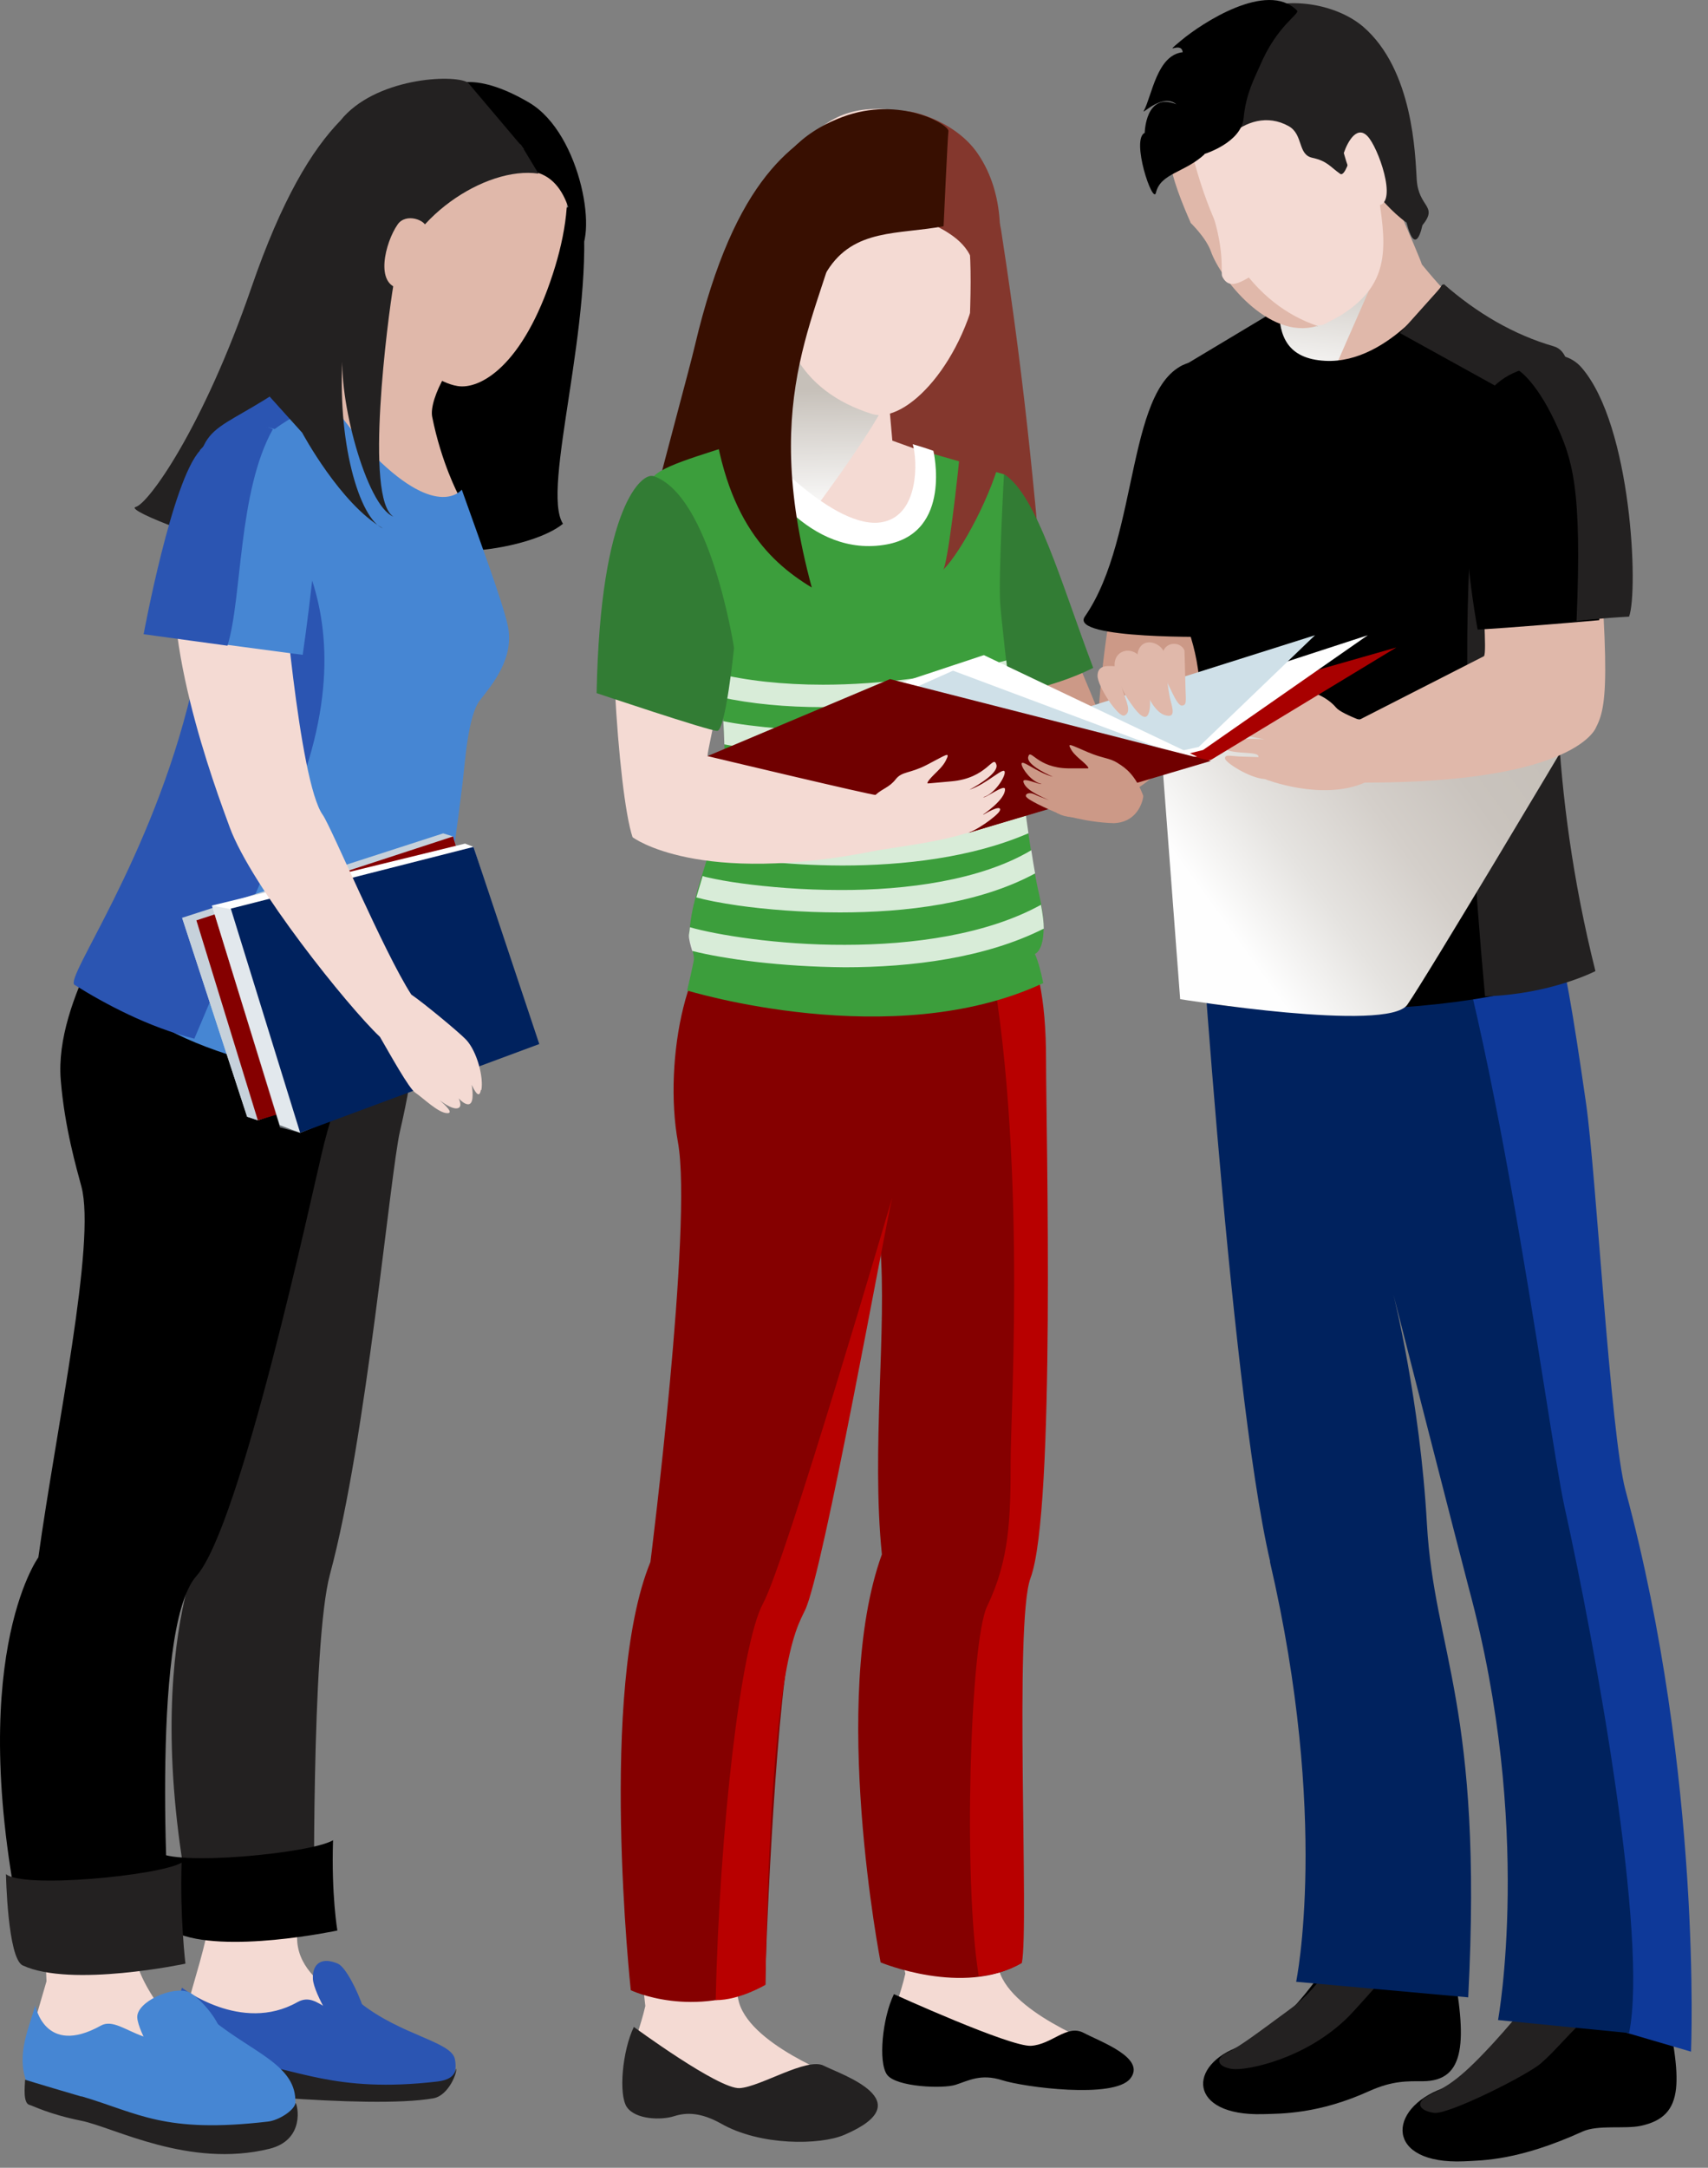 <svg width="67" height="85" viewBox="0 0 67 85" fill="none" xmlns="http://www.w3.org/2000/svg">
<rect x="0" y="0" width="67" height="85" fill="#808080" stroke="none"/>
<path d="M56.964 76.938C57.554 80.038 57.504 81.598 55.814 81.608C55.214 81.608 54.644 81.578 53.724 81.988C51.724 82.898 50.264 82.878 49.534 82.898C46.594 82.978 46.564 80.948 48.674 80.228C50.794 79.498 52.734 75.918 52.734 75.918L56.964 76.948V76.938Z" fill="black"/>
<path d="M55.154 76.648C54.574 77.178 53.374 78.588 52.904 79.068C51.214 80.758 48.874 81.198 48.344 81.128C47.824 81.058 47.594 80.758 48.134 80.488C48.674 80.218 49.274 79.758 50.594 78.788C52.464 77.418 52.744 75.478 53.074 75.418C53.404 75.348 54.444 75.848 54.444 75.848L55.164 76.638L55.154 76.648Z" fill="#232121"/>
<path d="M65.284 78.298C65.954 81.548 66.154 82.978 64.354 83.358C63.734 83.488 62.684 83.308 62.084 83.578C59.574 84.718 58.194 84.708 57.424 84.748C54.334 84.878 54.394 82.678 56.614 81.878C58.824 81.078 60.814 77.278 60.814 77.278L65.284 78.288V78.298Z" fill="black"/>
<path d="M62.024 79.318C61.414 79.888 60.994 80.428 60.454 80.898C59.924 81.368 56.824 82.918 56.264 82.848C55.714 82.778 55.464 82.468 56.034 82.168C56.604 81.868 57.044 81.728 58.224 80.488C59.404 79.258 59.854 78.518 60.204 78.448C60.544 78.378 61.924 78.868 61.924 78.868L62.014 79.298L62.024 79.318Z" fill="#232121"/>
<path d="M59.284 32.228C60.964 36.108 61.154 35.888 62.214 43.248C62.614 46.018 63.164 56.208 63.764 58.438C66.794 69.678 66.334 80.448 66.334 80.448L60.834 78.838C60.834 78.838 54.284 35.838 53.934 34.438C53.584 33.028 59.294 32.238 59.294 32.238L59.284 32.228Z" fill="#0E3999"/>
<path d="M49.814 61.228C52.164 71.348 50.844 77.708 50.844 77.708L57.594 78.318C58.184 66.868 56.264 64.828 55.974 59.758C55.704 54.898 54.654 50.738 54.654 50.738C54.654 50.738 57.254 60.898 57.624 62.298C60.154 71.658 58.764 79.208 58.764 79.208L63.904 79.718C64.664 76.028 62.584 64.558 61.374 59.098C60.674 55.918 58.344 37.298 55.414 31.768L46.864 32.648C46.864 32.648 48.204 54.278 49.824 61.228H49.814Z" fill="#00225E"/>
<path d="M55.774 10.368C55.744 10.188 53.934 6.048 53.934 6.048L51.174 7.328L50.424 10.278L49.904 13.828L53.004 19.558C55.714 20.458 57.394 13.078 58.154 12.258C57.854 12.578 57.024 11.898 55.784 10.378L55.774 10.368Z" fill="#E0B8AA"/>
<path style="mix-blend-mode:multiply" d="M54.224 10.198L50.754 18.098L50.004 14.518L50.344 9.828L54.224 10.198Z" fill="url(#paint0_linear_25_22557)"/>
<path d="M46.514 14.298C45.244 14.438 46.194 19.318 46.514 20.128C46.514 20.128 46.594 23.728 46.514 27.828C46.354 35.828 46.574 38.388 46.514 38.838C46.314 40.158 62.254 39.918 61.684 37.318C60.174 30.458 59.484 21.008 60.134 18.238C60.784 15.478 59.274 13.808 58.954 13.318C58.624 12.828 56.584 11.158 56.584 11.158C56.584 11.158 54.554 14.288 51.974 14.148C50.514 14.068 50.174 13.188 50.174 12.098L46.504 14.298H46.514Z" fill="black"/>
<path d="M56.634 11.138C57.934 12.278 59.384 13.128 60.944 13.578C63.104 14.188 58.984 23.708 62.584 38.078C62.584 38.078 60.834 38.988 58.254 39.068C56.454 19.498 58.694 15.148 58.694 15.148L54.914 13.058L56.634 11.138Z" fill="#232121"/>
<path d="M53.094 4.888C52.174 2.918 51.024 1.428 48.184 2.718C47.294 3.128 46.714 3.558 46.354 4.008C45.204 5.028 49.014 13.028 51.854 12.748C51.914 12.748 52.484 12.428 52.524 12.408C54.494 11.218 54.404 9.798 54.094 7.798C54.374 7.428 54.434 6.798 54.204 6.178C53.894 5.368 53.644 4.718 53.094 4.888Z" fill="#F4DAD3"/>
<path d="M46.694 8.728C46.694 8.728 47.314 9.318 47.504 9.868C47.864 10.888 49.734 13.338 51.644 12.788C51.664 12.788 51.654 12.808 51.704 12.788C49.184 11.938 47.424 9.488 46.464 4.698L46.394 3.998C46.394 3.998 46.384 4.018 46.374 4.018C45.224 5.048 46.024 7.188 46.704 8.728H46.694Z" fill="#E0B8AA"/>
<path d="M53.474 1.048C52.444 0.168 50.594 -0.142 49.404 0.378C48.214 0.898 47.814 2.468 47.814 2.468C47.814 2.468 48.404 2.468 49.134 2.618C48.834 3.148 48.244 5.318 48.244 5.318C48.854 4.768 49.714 4.478 50.554 4.948C51.134 5.278 50.894 6.068 51.484 6.188C52.074 6.318 52.184 6.548 52.574 6.818C52.754 6.938 52.974 6.158 52.974 6.158C52.974 6.158 54.034 7.918 55.174 8.728C55.544 10.158 55.794 8.838 55.794 8.838C56.434 8.048 55.644 8.158 55.574 7.038C55.514 6.088 55.444 2.748 53.474 1.048Z" fill="#232121"/>
<path d="M47.254 6.048C46.464 6.778 45.524 6.788 45.344 7.558C45.224 8.048 44.354 5.468 44.904 5.208C44.904 5.208 44.934 3.588 46.144 4.088C45.604 3.648 44.804 4.488 44.864 4.358C45.194 3.738 45.384 2.158 46.394 2.048C46.344 1.578 45.554 2.238 46.344 1.578C47.134 0.918 49.694 -0.772 50.874 0.408C51.014 0.548 50.104 0.968 49.424 2.578C49.234 3.018 48.874 3.658 48.784 4.628C48.694 5.598 47.244 6.038 47.244 6.038L47.254 6.048Z" fill="black"/>
<path d="M52.714 5.998C52.874 5.528 53.274 4.818 53.724 5.438C54.174 6.058 54.874 8.208 53.924 8.048C53.204 7.928 52.714 5.998 52.714 5.998Z" fill="#F4DAD3"/>
<path d="M47.414 7.948C48.084 9.738 47.874 10.698 47.944 10.838C48.254 11.478 48.854 10.918 49.374 10.668C49.744 10.498 47.414 7.948 47.414 7.948Z" fill="#F4DAD3"/>
<path style="mix-blend-mode:multiply" d="M49.704 27.948L45.564 29.528L46.294 39.178C46.294 39.178 54.434 40.498 55.204 39.398C55.974 38.298 61.474 29.058 61.474 29.058L57.624 28.508L49.704 27.958V27.948Z" fill="url(#paint1_linear_25_22557)"/>
<path d="M62.264 15.858C62.264 15.858 61.884 13.558 59.654 15.908C57.424 18.258 58.454 25.328 58.214 25.728L53.314 28.228C52.924 28.068 52.524 27.888 52.404 27.738C52.144 27.428 51.614 27.098 50.944 27.028C50.064 26.938 49.704 26.678 49.724 26.898C49.764 27.358 50.134 27.188 50.294 27.338C50.364 27.398 50.424 27.458 50.484 27.498C50.344 27.458 50.164 27.418 49.914 27.408C48.484 27.328 47.714 27.728 47.944 27.938L49.264 27.898L49.304 28.068C49.304 28.068 47.954 28.198 47.844 28.428C47.734 28.668 49.604 28.988 49.604 28.988C49.604 28.988 48.794 28.948 48.164 28.968C47.784 28.988 47.754 29.198 48.024 29.358C48.444 29.608 49.414 29.428 49.364 29.688C49.254 29.688 48.904 29.668 48.754 29.668C48.264 29.658 48.054 29.558 48.054 29.738C48.054 29.898 49.034 30.518 49.614 30.548C49.614 30.548 51.834 31.428 53.534 30.688C61.914 30.688 62.614 28.508 62.614 28.508C63.104 27.568 63.174 26.158 62.254 15.838L62.264 15.858Z" fill="#E0B8AA"/>
<path d="M61.494 14.368C62.604 16.468 62.824 22.388 62.734 24.318C59.434 24.608 57.964 24.688 57.964 24.688C57.964 24.688 57.044 19.878 57.674 16.948C58.374 13.718 61.494 14.378 61.494 14.378V14.368Z" fill="black"/>
<path d="M59.504 14.478C59.784 14.098 61.214 13.458 62.044 14.418C64.014 16.698 64.274 23.188 63.904 24.178C62.824 24.238 61.844 24.348 61.844 24.348C62.064 19.098 61.684 18.008 61.004 16.548C60.194 14.828 59.504 14.478 59.504 14.478Z" fill="#232121"/>
<path d="M43.434 24.758C43.144 26.668 42.774 30.628 43.284 31.208C43.794 31.798 46.144 30.038 46.804 28.498C47.464 26.958 46.654 24.608 46.364 24.098C46.064 23.588 43.424 24.758 43.424 24.758H43.434Z" fill="#CC9987"/>
<path d="M46.734 14.198C44.134 14.818 44.754 21.018 42.554 24.178C41.924 25.088 47.714 24.968 47.714 24.968L46.734 14.198Z" fill="black"/>
<path d="M41.844 24.868C42.114 25.748 44.544 30.808 43.934 31.468C43.324 32.128 41.784 32.188 41.454 31.848C41.124 31.518 38.644 26.568 38.864 25.688C39.084 24.808 41.834 24.868 41.834 24.868H41.844Z" fill="#CC9987"/>
<path d="M35.944 6.088C35.754 5.808 38.934 6.778 39.274 9.048C40.294 15.658 40.614 19.668 41.214 26.498C41.314 27.698 32.324 28.318 32.254 27.718C32.184 27.118 35.324 6.008 35.324 6.008L35.944 6.088Z" fill="#84372D"/>
<path d="M33.044 4.588C31.204 5.498 28.844 6.828 27.254 13.568C26.804 15.478 24.064 25.078 24.334 26.408C24.574 27.588 33.004 28.458 33.104 27.868C33.224 27.268 32.494 7.928 32.494 7.928L33.034 4.588H33.044Z" fill="#380F01"/>
<path d="M38.804 23.878L37.754 18.268L35.004 17.278L34.604 12.758L30.324 11.948C30.324 11.948 30.974 16.478 28.774 17.688C27.704 17.968 25.844 18.268 25.564 18.878C25.274 19.518 27.024 24.798 27.024 24.798C27.024 24.798 26.904 26.588 27.254 26.628C27.594 26.668 36.514 24.598 38.814 23.888L38.804 23.878Z" fill="#F4DAD3"/>
<path style="mix-blend-mode:multiply" d="M27.994 17.878C30.424 17.848 30.394 11.658 30.394 11.658C31.644 10.668 35.474 10.828 35.144 11.838C35.144 11.838 34.704 13.888 34.904 15.228C35.034 16.108 29.984 22.568 29.984 22.568L27.994 17.878Z" fill="url(#paint2_linear_25_22557)"/>
<path d="M39.394 18.598C40.674 19.418 41.614 22.828 42.884 26.188C41.234 27.018 39.254 27.288 39.254 27.288C39.254 27.288 38.534 21.398 38.534 20.138C38.534 18.878 39.394 18.598 39.394 18.598Z" fill="#327C34"/>
<path d="M9.534 66.138C8.164 69.228 9.274 71.798 7.834 76.948L7.264 78.948C7.264 78.948 14.974 81.138 14.974 79.948C14.974 78.758 11.654 78.128 11.654 75.978C11.654 73.828 12.044 68.498 12.044 68.498L9.544 66.148L9.534 66.138Z" fill="#F4DAD3"/>
<path d="M14.254 78.738C14.014 78.028 13.554 77.128 13.254 76.998C12.634 76.728 12.244 76.978 12.274 77.598C12.314 78.218 13.294 79.708 13.294 79.708L14.244 78.738H14.254Z" fill="#2B55B2"/>
<path d="M7.134 77.948C6.804 79.038 6.324 80.058 6.894 81.208C7.974 81.948 17.104 81.808 17.104 81.808C17.104 81.808 18.044 81.748 17.844 80.738C17.704 80.048 15.724 79.808 14.124 78.528C12.974 79.578 12.564 77.998 11.664 78.508C9.464 79.748 7.134 77.938 7.134 77.938V77.948Z" fill="#2B55B2"/>
<path d="M9.544 80.868C7.634 80.688 6.734 80.868 6.734 80.868C6.724 81.138 6.644 81.808 6.914 81.858C7.174 81.918 14.434 82.728 16.994 82.278C17.624 82.168 17.964 81.188 17.884 81.118C17.824 81.428 17.564 81.568 17.164 81.618C13.074 82.098 11.584 81.058 9.554 80.868H9.544Z" fill="#232121"/>
<path d="M11.524 33.118C11.154 34.518 8.284 38.258 8.554 41.478C8.704 43.328 9.174 44.938 9.364 45.648C9.944 47.838 8.994 54.618 8.294 59.678C8.294 59.678 5.244 64.678 7.664 75.708C10.564 76.388 12.324 75.448 12.324 75.448C12.324 75.448 12.204 64.458 12.944 61.728C14.374 56.448 15.304 45.998 15.694 44.338C16.854 39.368 16.134 37.628 16.574 36.298L11.514 33.108L11.524 33.118Z" fill="#232121"/>
<path d="M6.164 72.598C6.824 73.188 12.184 72.678 13.064 72.158C12.994 74.288 13.234 75.698 13.234 75.698C13.234 75.698 8.764 76.648 6.854 75.768C6.264 75.498 6.174 72.598 6.174 72.598H6.164Z" fill="black"/>
<path d="M22.834 7.998C23.364 12.578 21.204 19.178 22.084 20.538C20.874 21.528 17.084 22.028 16.504 21.158C15.924 20.288 15.814 13.368 17.294 11.098C18.774 8.828 22.824 7.988 22.824 7.988L22.834 7.998Z" fill="black"/>
<path d="M11.154 14.818C12.074 14.418 13.884 12.638 14.364 9.148L19.004 12.948C17.764 13.848 16.814 15.638 16.954 16.348C17.314 18.148 17.974 19.388 17.974 19.388C18.244 25.518 10.954 14.498 11.154 14.818Z" fill="#E0B8AA"/>
<path d="M14.244 9.488C14.174 12.468 16.534 14.918 17.954 15.138C18.824 15.278 20.514 14.368 21.694 10.718C22.664 7.718 22.734 4.228 18.834 3.638C15.174 3.098 14.314 6.358 14.234 9.478L14.244 9.488Z" fill="#E0B8AA"/>
<path d="M20.354 6.708C22.244 6.538 22.534 8.668 22.584 10.008C23.514 9.498 22.824 5.248 20.764 4.028C18.594 2.748 17.354 3.158 17.164 4.058C16.924 5.228 20.354 6.708 20.354 6.708Z" fill="black"/>
<path d="M18.354 3.238C17.784 2.888 14.684 3.058 13.354 4.728C12.234 5.878 11.054 7.808 9.854 11.298C7.954 16.798 5.824 19.748 5.324 19.878C4.834 20.008 8.794 21.458 9.074 21.268C9.364 21.078 12.134 13.428 12.214 13.168C12.244 13.068 12.704 11.738 13.274 10.088C13.574 11.748 14.094 12.248 14.094 12.248L15.774 8.378L20.554 5.838L18.364 3.248L18.354 3.238Z" fill="#232121"/>
<path d="M1.584 64.228C-0.456 68.768 1.644 72.048 1.824 77.688L1.244 79.678C1.244 79.678 8.074 82.768 8.074 81.578C8.074 80.378 5.234 78.308 5.234 76.158C5.234 74.008 5.414 64.988 5.414 64.988L1.574 64.228H1.584Z" fill="#F4DAD3"/>
<path d="M8.674 79.658C8.434 78.958 7.704 78.248 7.414 78.118C6.794 77.848 5.354 78.488 5.384 79.108C5.424 79.728 6.404 81.228 6.404 81.228L8.684 79.668L8.674 79.658Z" fill="#4686D3"/>
<path d="M1.394 78.618C1.064 79.708 0.584 80.728 1.144 81.878C2.214 82.618 7.884 84.008 7.884 84.008C7.884 84.008 8.504 83.888 9.204 83.678C10.174 83.388 11.554 83.068 11.584 82.468C11.654 80.998 9.964 80.508 8.364 79.228C6.004 81.108 4.844 78.928 3.954 79.428C1.744 80.658 1.384 78.628 1.384 78.628L1.394 78.618Z" fill="#4686D3"/>
<path d="M3.194 82.208C1.354 81.668 0.984 81.548 0.984 81.548C0.974 81.818 0.894 82.478 1.164 82.538C1.294 82.568 1.904 82.898 3.194 83.158C4.474 83.418 7.414 85.028 10.564 84.258C11.984 83.908 11.674 82.528 11.594 82.458C11.534 82.768 10.924 83.138 10.524 83.188C6.434 83.668 5.434 82.858 3.194 82.198V82.208Z" fill="#232121"/>
<path d="M5.354 33.998C4.994 35.398 2.114 39.148 2.384 42.358C2.534 44.208 3.004 45.818 3.194 46.528C3.774 48.718 2.204 56.008 1.504 61.068C1.504 61.068 -1.476 65.148 0.954 76.178C3.854 76.858 6.664 75.988 6.664 75.988C6.664 75.988 5.824 63.918 7.704 61.798C9.434 59.858 12.224 46.878 12.624 45.218C13.784 40.248 15.004 42.238 14.384 37.298L5.354 33.998Z" fill="black"/>
<path d="M14.714 17.908C17.214 20.398 18.114 19.198 18.114 19.198C18.754 21.008 19.714 23.588 19.914 24.508C20.204 25.798 19.304 26.848 18.834 27.448C18.354 28.048 18.244 29.888 18.144 30.718C17.324 37.508 16.074 42.698 16.074 42.698C16.074 42.698 9.294 42.228 5.854 39.938C5.294 39.568 9.694 30.628 8.824 21.958C8.484 18.598 8.824 18.258 12.104 14.828C13.074 15.758 13.734 16.938 14.714 17.908Z" fill="#4686D3"/>
<path d="M7.664 19.238C7.454 22.548 8.104 24.608 7.504 27.138C5.934 33.718 2.514 38.358 2.924 38.618C4.104 39.358 5.824 40.278 7.624 40.728C7.624 40.728 11.204 32.268 11.394 31.798C15.124 22.888 9.824 19.558 9.954 17.988C10.054 16.828 12.274 15.998 13.244 15.438C12.504 14.718 12.154 15.298 12.104 14.488C8.564 17.178 7.854 16.208 7.664 19.238Z" fill="#2B55B2"/>
<path d="M15.434 11.168C15.214 12.468 14.284 19.558 15.434 20.258C14.364 19.838 13.234 15.548 13.454 13.738C13.184 17.328 14.114 20.358 15.024 20.718C13.354 19.768 11.854 16.968 11.854 16.968L10.584 15.558C10.584 15.558 14.124 2.958 20.434 5.668L21.124 6.808C19.044 6.498 15.874 8.608 15.434 11.158V11.168Z" fill="#232121"/>
<path d="M16.734 8.958C16.734 8.628 15.914 8.328 15.594 8.808C15.114 9.498 14.674 11.198 15.714 11.318C16.384 11.398 16.744 8.958 16.744 8.958H16.734Z" fill="#E0B8AA"/>
<path d="M17.384 32.678L17.774 32.798L19.774 40.518L10.114 43.928L9.694 43.788L7.144 35.988L17.384 32.678Z" fill="#C6D1DB"/>
<g style="mix-blend-mode:multiply">
<path d="M7.144 35.988L7.744 36.068L10.214 43.888L10.114 43.928L9.694 43.788L7.144 35.988Z" fill="#C6D1DB"/>
</g>
<path d="M17.774 32.798L20.074 40.928L10.114 43.928L7.704 36.088L17.774 32.798Z" fill="#850000"/>
<path d="M16.724 34.428L18.404 39.898L10.993 42.318L9.313 36.858L16.724 34.438V34.428Z" fill="#6A7B9B"/>
<g style="mix-blend-mode:soft-light">
<path d="M11.464 37.188C11.934 37.038 12.564 37.738 12.874 38.758C13.184 39.778 13.064 40.728 12.604 40.878C12.144 41.028 11.504 40.328 11.194 39.308C10.884 38.288 11.004 37.338 11.464 37.188Z" fill="white"/>
</g>
<path d="M18.244 33.078L18.573 33.208L20.983 40.688L11.774 44.418L10.973 44.118L8.313 35.508L18.244 33.078Z" fill="white"/>
<path opacity="0.51" d="M8.313 35.508L9.143 35.668L11.774 44.418L10.983 44.208L8.313 35.508Z" fill="#C6D1DB"/>
<path d="M18.574 33.208L21.154 40.938L11.774 44.418L9.054 35.628L18.574 33.208Z" fill="#00225E"/>
<path d="M18.884 42.738C18.974 42.238 18.714 41.238 18.294 40.778C18.024 40.488 16.594 39.308 16.134 38.998C15.064 37.348 12.994 32.428 12.664 31.958C11.714 30.648 11.054 22.228 11.054 22.228L7.064 20.928C6.034 24.538 8.484 30.998 9.014 32.448C9.874 34.768 13.644 39.468 14.904 40.658C15.294 41.328 16.044 42.688 16.294 42.848C16.584 43.038 17.204 43.658 17.554 43.648C17.794 43.648 17.484 43.348 17.244 43.138C17.464 43.308 17.794 43.518 17.974 43.448C18.094 43.408 18.074 43.248 17.994 43.068C18.094 43.178 18.214 43.278 18.334 43.298C18.574 43.338 18.564 42.908 18.504 42.538C18.584 42.708 18.794 43.148 18.864 42.738H18.884Z" fill="#F4DAD3"/>
<path d="M9.914 16.718C8.804 16.578 8.254 17.698 7.564 18.448C6.464 19.628 7.124 25.048 7.124 25.048L11.874 25.678C11.874 25.678 12.664 20.288 12.424 19.048C11.904 16.418 9.914 16.728 9.914 16.728V16.718Z" fill="#4686D3"/>
<path d="M7.844 17.668C6.744 18.848 5.634 24.868 5.634 24.868L8.924 25.318C9.504 23.428 9.334 19.268 10.704 16.828C9.294 16.208 8.524 16.918 7.834 17.658L7.844 17.668Z" fill="#2B55B2"/>
<path d="M0.224 73.478C0.884 74.068 6.244 73.548 7.124 73.038C7.054 75.168 7.274 76.998 7.274 76.998C7.274 76.998 2.794 77.948 0.894 77.068C0.294 76.798 0.234 73.478 0.234 73.478H0.224Z" fill="#232121"/>
<path d="M43.314 80.308C43.104 80.188 39.474 78.868 39.154 77.108C38.264 72.248 37.524 70.088 38.584 67.298C39.194 65.698 35.474 61.068 35.504 66.308C33.674 69.458 35.514 77.388 35.514 77.388C35.164 78.928 34.284 80.428 35.094 81.008C35.894 81.598 36.854 81.728 37.464 81.308C38.074 80.888 41.574 81.948 43.084 81.718C44.604 81.498 44.114 80.768 43.314 80.308Z" fill="#F4DAD3"/>
<path d="M35.064 78.198C34.614 79.128 34.444 80.858 34.794 81.348C35.144 81.838 36.994 81.908 37.484 81.748C37.984 81.588 38.474 81.298 39.314 81.568C40.154 81.838 43.684 82.308 44.334 81.508C44.984 80.698 43.164 80.058 42.504 79.708C41.844 79.368 41.264 80.168 40.444 80.218C39.624 80.268 35.054 78.188 35.054 78.188L35.064 78.198Z" fill="black"/>
<path d="M33.114 81.578C32.904 81.458 29.274 80.138 28.954 78.368C28.064 73.508 28.084 70.478 29.144 67.698C29.744 66.108 26.034 61.458 26.064 66.708C24.244 69.858 25.314 78.658 25.314 78.658C24.964 80.198 24.094 81.698 24.894 82.278C25.694 82.868 26.654 82.998 27.264 82.578C27.874 82.158 31.374 83.218 32.884 82.988C34.394 82.768 33.904 82.038 33.114 81.578Z" fill="#F4DAD3"/>
<path d="M24.864 79.478C24.414 80.408 24.254 82.138 24.594 82.628C24.944 83.118 25.944 83.138 26.444 82.978C26.944 82.818 27.514 82.838 28.284 83.268C29.824 84.148 32.174 84.118 33.124 83.708C36.204 82.388 32.974 81.338 32.314 80.998C31.654 80.658 29.834 81.828 29.014 81.878C28.194 81.928 24.864 79.478 24.864 79.478Z" fill="#232121"/>
<path d="M40.444 41.838C40.444 39.198 40.644 37.888 40.054 36.128L28.904 36.348C26.974 36.758 26.004 41.558 26.594 44.788C27.184 48.018 25.514 61.248 25.514 61.248C23.464 66.238 24.744 78.038 24.744 78.038C24.744 78.038 27.164 79.208 30.024 77.818C30.024 76.058 30.504 65.868 31.094 64.108C31.684 62.348 31.674 62.858 32.084 60.918C32.284 59.948 33.644 53.448 34.524 48.808C34.804 52.098 34.174 56.808 34.594 60.948C32.534 66.638 34.544 76.948 34.544 76.948C34.544 76.948 37.784 78.298 40.064 76.978C40.354 75.588 39.474 63.848 40.064 62.088C40.654 60.328 40.454 44.488 40.454 41.838H40.444Z" fill="#850000"/>
<path d="M40.424 61.878C41.414 59.238 41.034 44.258 41.034 41.618C41.034 38.978 40.674 37.888 40.084 36.128L38.554 36.158C40.354 44.088 39.644 55.288 39.644 57.308C39.644 59.508 39.604 61.158 38.724 62.978C38.054 64.358 37.774 73.738 38.394 77.488C38.964 77.438 39.544 77.278 40.084 76.968C40.374 75.578 39.774 63.618 40.424 61.878Z" fill="#B80000"/>
<path d="M34.994 46.988C34.694 48.238 32.294 61.638 31.584 63.128C31.204 63.928 30.244 65.278 30.024 77.828C30.024 77.828 29.024 78.428 28.074 78.428C28.224 71.748 29.054 64.488 29.934 62.868C30.814 61.258 34.994 46.978 34.994 46.978V46.988Z" fill="#B80000"/>
<path d="M36.204 17.678C36.534 18.848 36.494 20.688 34.184 20.798C32.134 20.898 29.284 17.918 29.064 17.328C27.594 17.838 25.584 18.338 25.554 18.868C26.104 19.698 27.884 25.528 28.184 26.848C28.474 28.168 28.574 30.998 28.024 32.758C27.294 35.108 27.144 35.468 27.034 36.608C27.004 36.868 27.264 37.418 27.214 37.668C27.104 38.218 26.954 38.838 26.954 38.838C26.954 38.838 35.004 41.318 40.924 38.548C40.744 37.668 40.594 37.408 40.594 37.408C40.594 37.408 41.254 37.188 40.744 34.988C40.234 32.788 39.314 24.758 39.234 23.658C39.164 22.558 39.384 18.598 39.384 18.598L36.194 17.678H36.204Z" fill="#3C9E3C"/>
<g style="mix-blend-mode:overlay" opacity="0.8">
<path d="M40.944 36.418C40.944 36.168 40.904 35.848 40.834 35.478C38.714 36.648 35.804 37.048 33.144 37.048C30.504 37.058 28.064 36.648 27.064 36.358C27.054 36.458 27.044 36.548 27.024 36.658C27.014 36.808 27.084 37.058 27.154 37.288C28.434 37.608 30.624 37.908 33.144 37.928C35.754 37.928 38.644 37.568 40.934 36.418H40.944Z" fill="white"/>
<path d="M32.944 35.778C35.504 35.778 38.404 35.438 40.604 34.248C40.554 33.968 40.504 33.678 40.454 33.338C38.474 34.518 35.554 34.908 32.954 34.898C31.484 34.898 30.114 34.778 29.084 34.638C28.564 34.568 28.134 34.488 27.824 34.418C27.724 34.398 27.634 34.378 27.564 34.348C27.464 34.678 27.384 34.958 27.314 35.188C27.704 35.298 28.224 35.398 28.964 35.508C30.034 35.658 31.434 35.778 32.954 35.778H32.944Z" fill="white"/>
<path d="M40.344 32.678C40.304 32.378 40.254 32.078 40.214 31.758C38.134 32.728 35.424 33.068 33.034 33.068C30.884 33.078 28.964 32.788 28.094 32.558C28.074 32.638 28.054 32.718 28.034 32.798C27.964 33.018 27.904 33.208 27.844 33.398C28.884 33.688 30.774 33.928 33.034 33.938C35.414 33.938 38.124 33.638 40.354 32.668L40.344 32.678Z" fill="white"/>
<path d="M39.834 28.928C39.794 28.628 39.764 28.338 39.724 28.038C38.424 28.488 36.104 28.738 33.894 28.708C31.654 28.708 29.424 28.498 28.374 28.278C28.394 28.568 28.404 28.868 28.414 29.188C29.674 29.428 31.714 29.588 33.894 29.588C36.084 29.568 38.294 29.438 39.834 28.918V28.928Z" fill="white"/>
<path d="M39.574 26.778C39.534 26.468 39.504 26.178 39.474 25.898C37.044 26.518 34.534 26.848 32.284 26.848C30.704 26.848 29.264 26.688 28.054 26.388C28.104 26.598 28.154 26.778 28.184 26.908C28.214 27.038 28.234 27.188 28.264 27.338C29.464 27.598 30.814 27.728 32.284 27.728C34.584 27.728 37.104 27.408 39.574 26.778Z" fill="white"/>
</g>
<path d="M29.534 17.168C29.714 17.458 32.754 20.858 34.634 20.468C36.064 20.178 35.994 18.048 35.804 17.418C36.324 17.568 36.614 17.678 36.614 17.678C36.614 17.678 37.374 20.868 34.784 21.348C31.774 21.898 29.724 18.818 29.074 17.328C29.274 17.238 29.534 17.168 29.534 17.168Z" fill="white"/>
<path d="M38.454 10.678C37.884 14.198 35.524 16.658 34.194 16.228C31.384 15.338 30.174 13.178 30.424 9.448C30.634 6.388 31.964 3.568 35.664 4.428C39.134 5.238 38.944 7.668 38.454 10.678Z" fill="#F4DAD3"/>
<path d="M34.924 7.618C35.814 8.968 38.484 8.768 38.264 11.308C38.184 12.198 37.914 13.558 37.314 14.438C36.684 15.358 37.994 14.068 37.994 14.068C37.994 14.068 40.514 9.208 38.364 6.038C37.444 4.668 35.494 4.238 35.384 4.388C35.284 4.548 34.924 7.618 34.924 7.618Z" fill="#84372D"/>
<path d="M37.024 8.868C35.254 9.208 33.494 8.938 32.444 10.628C31.684 11.858 30.614 12.768 30.394 13.898C30.094 15.408 29.924 9.078 29.924 9.078C29.924 9.078 29.544 5.898 33.044 4.588C35.304 3.738 37.254 4.898 37.204 5.148C37.174 5.338 37.014 8.868 37.014 8.868H37.024Z" fill="#380F01"/>
<path d="M33.114 8.198C32.254 12.298 29.744 15.288 31.844 23.038C30.064 21.958 28.254 20.178 27.874 15.348C27.584 11.768 33.114 8.198 33.114 8.198Z" fill="#380F01"/>
<path d="M37.934 8.998C38.474 11.348 37.314 21.828 37.004 22.338C37.704 21.638 38.954 19.338 39.314 17.668C39.914 14.858 39.114 10.598 38.984 10.408C38.854 10.218 37.934 9.008 37.934 9.008V8.998Z" fill="#84372D"/>
<path d="M38.014 32.648L36.094 30.718L54.774 25.388L47.514 29.788L38.014 32.648Z" fill="#A80000"/>
<path d="M47.194 29.408L53.654 24.908L36.964 30.348L41.154 30.908L47.194 29.408Z" fill="white"/>
<path d="M47.024 29.288L51.584 24.908L36.344 29.728L40.614 30.698L47.024 29.288Z" fill="#CFE0E8"/>
<path d="M46.954 29.668L38.594 25.688L34.434 27.068L39.964 30.358L46.954 29.668Z" fill="white"/>
<path d="M46.844 29.838L37.384 26.298L33.304 28.118L39.184 30.758L46.844 29.838Z" fill="#CFE0E8"/>
<path d="M38.014 32.648L26.234 30.288L34.914 26.628L47.494 29.838L38.014 32.648Z" fill="#700000"/>
<path d="M46.464 25.508C46.464 25.508 46.384 25.268 46.084 25.248C45.854 25.228 45.604 25.398 45.614 25.678C45.624 26.198 45.744 26.698 45.844 26.878C45.944 27.058 46.194 27.698 46.374 27.668C46.544 27.638 46.524 27.538 46.504 27.008C46.494 26.488 46.464 25.498 46.464 25.498V25.508Z" fill="#E0B8AA"/>
<path d="M45.643 25.528C45.483 25.208 44.923 25.008 44.693 25.418C44.463 25.828 44.843 26.398 44.893 26.818C44.943 27.238 45.303 27.918 45.684 28.038C46.063 28.158 46.043 27.918 45.923 27.488C45.803 27.068 45.654 25.518 45.654 25.518L45.643 25.528Z" fill="#E0B8AA"/>
<path d="M44.613 25.648C44.283 25.388 43.813 25.518 43.733 25.938C43.643 26.348 44.093 27.198 44.293 27.488C44.493 27.778 44.753 28.138 44.933 28.108C45.113 28.078 45.163 27.558 45.073 27.168C44.983 26.778 44.613 25.648 44.613 25.648Z" fill="#E0B8AA"/>
<path d="M43.804 26.128C43.454 26.108 43.074 26.058 43.054 26.478C43.034 26.898 43.874 28.148 44.104 28.058C44.414 27.928 44.174 27.488 44.024 27.028C43.874 26.568 43.804 26.128 43.804 26.128Z" fill="#E0B8AA"/>
<path d="M43.844 29.918C43.504 29.708 43.274 29.748 42.684 29.498C41.984 29.208 41.834 29.078 42.034 29.418C42.144 29.588 42.314 29.728 42.454 29.848C42.764 30.118 42.684 30.128 42.684 30.128C42.684 30.128 42.714 30.128 41.894 30.128C40.664 30.108 40.424 29.318 40.334 29.678C40.264 29.948 40.934 30.298 41.304 30.458C40.654 30.288 40.044 29.728 40.074 29.968C40.094 30.148 40.474 30.668 40.854 30.738C40.804 30.788 40.114 30.458 40.144 30.648C40.204 30.948 40.724 31.188 41.154 31.378C40.924 31.288 40.674 31.198 40.584 31.148C40.404 31.058 40.224 31.108 40.244 31.218C40.264 31.348 41.044 31.698 41.464 31.878V31.888C41.494 31.888 42.544 32.248 43.694 32.278C44.714 32.238 44.864 31.248 44.844 31.198C44.544 30.398 44.154 30.108 43.854 29.928L43.844 29.918Z" fill="#CC9987"/>
<path d="M38.564 31.938C38.564 31.938 39.434 31.358 39.424 30.948C39.424 30.718 38.644 31.318 38.574 31.258C39.004 31.138 39.414 30.498 39.414 30.288C39.414 30.008 38.764 30.718 38.024 30.968C38.444 30.748 39.184 30.278 39.084 29.978C38.954 29.568 38.734 30.518 37.314 30.638C36.364 30.728 36.394 30.718 36.394 30.718C36.394 30.718 36.294 30.718 36.644 30.368C36.794 30.218 36.984 30.048 37.094 29.838C37.304 29.428 37.124 29.598 36.344 29.998C35.684 30.338 35.384 30.238 35.134 30.558C34.884 30.878 34.634 30.908 34.344 31.168C34.294 31.208 27.754 29.648 27.754 29.648C27.754 29.298 28.544 26.438 28.314 25.058C28.234 24.608 26.124 18.878 25.474 19.478C25.044 19.588 24.554 20.028 24.254 21.168C23.744 23.058 24.224 31.078 24.814 32.828C24.814 32.828 27.364 34.778 34.454 33.338C35.384 33.188 36.874 32.998 37.874 32.678C38.204 32.648 39.114 31.998 39.214 31.798C39.284 31.648 39.144 31.608 38.584 31.938H38.564Z" fill="#F4DAD3"/>
<path d="M25.604 18.668C25.224 18.548 23.544 19.738 23.404 27.178C23.404 27.178 27.804 28.658 28.134 28.658C28.464 28.658 28.794 25.408 28.794 25.408C28.794 25.408 27.874 19.378 25.604 18.658V18.668Z" fill="#327C34"/>
<defs>
<linearGradient id="paint0_linear_25_22557" x1="51.644" y1="15.338" x2="52.644" y2="6.968" gradientUnits="userSpaceOnUse">
<stop stop-color="white"/>
<stop offset="0.64" stop-color="#C6C0B9"/>
</linearGradient>
<linearGradient id="paint1_linear_25_22557" x1="48.014" y1="36.188" x2="65.704" y2="23.388" gradientUnits="userSpaceOnUse">
<stop stop-color="#FEFEFE"/>
<stop offset="0.17" stop-color="#E5E3E0"/>
<stop offset="0.34" stop-color="#D4CFCA"/>
<stop offset="0.5" stop-color="#C9C3BD"/>
<stop offset="0.64" stop-color="#C6C0B9"/>
</linearGradient>
<linearGradient id="paint2_linear_25_22557" x1="31.672" y1="20.275" x2="31.518" y2="10.802" gradientUnits="userSpaceOnUse">
<stop stop-color="white"/>
<stop offset="0.53" stop-color="#C6C0B9"/>
</linearGradient>
</defs>
</svg>
